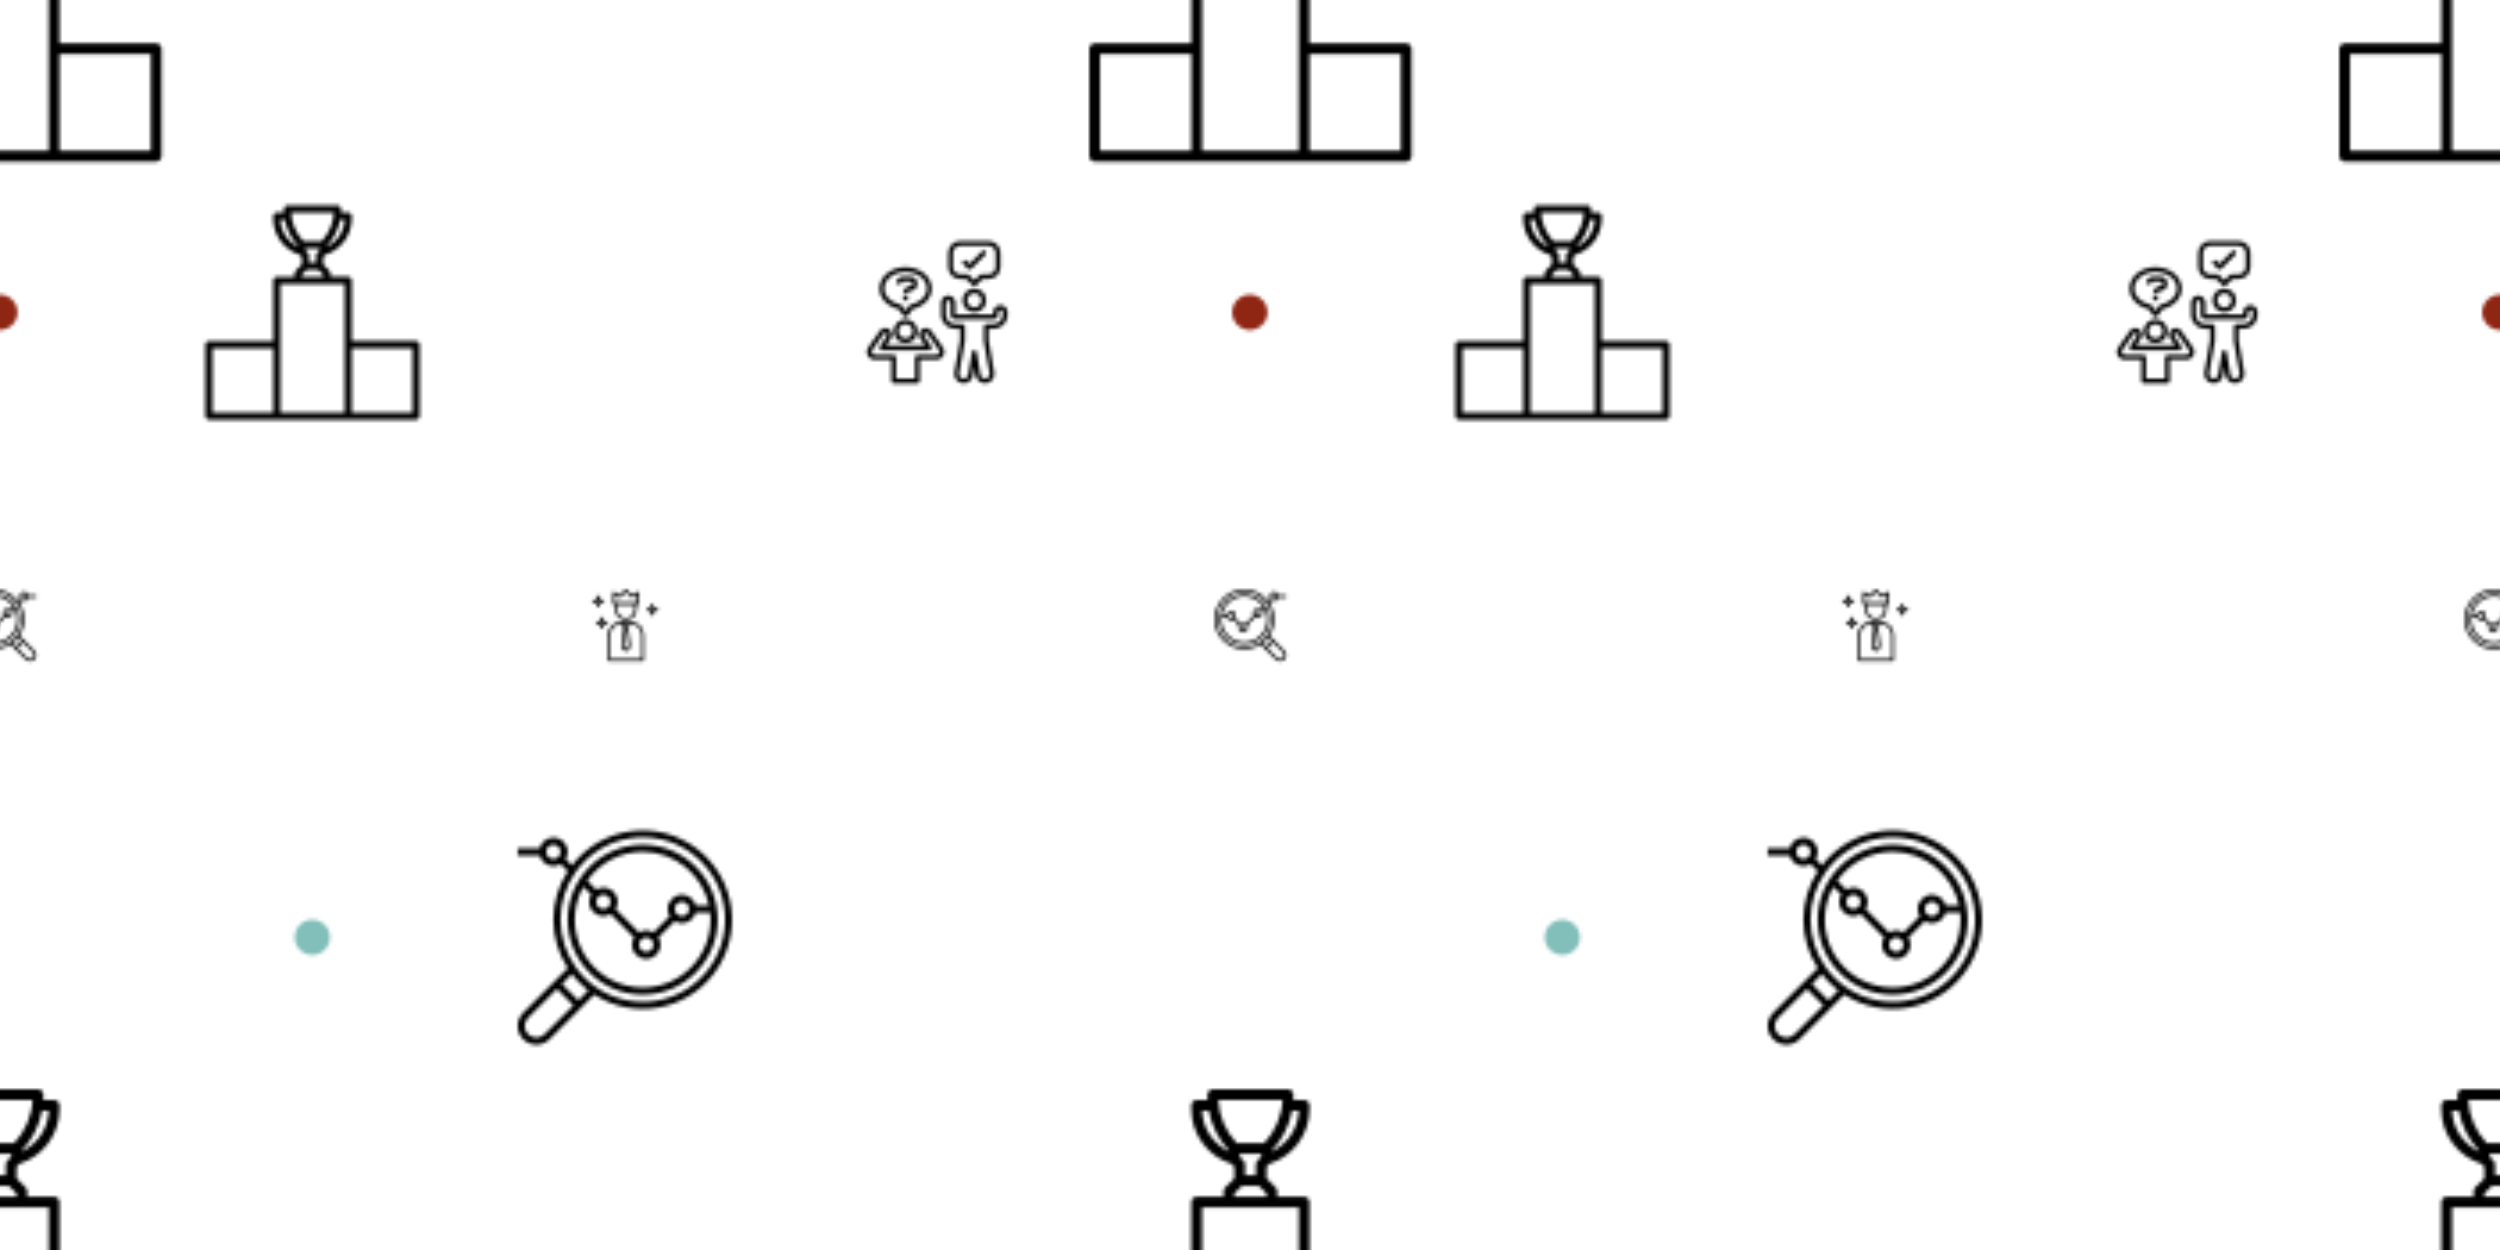 <svg xmlns="http://www.w3.org/2000/svg" xmlns:xlink="http://www.w3.org/1999/xlink" xmlns:fi="http://pattern.flaticon.com/" x="0" y="0" width="700" height="350" viewBox="0 0 700 350"><rect x="0px" y="0px" width="100%" height="100%" opacity="1" fill="#ffffff"/><defs><path d="M472,304H328V168c0-4.418-3.582-8-8-8h-40v-8c0-2.122-0.844-4.156-2.344-5.656L264,132.688v-17.376l4.32-4.32    C303.737,99.74,327.848,66.921,328,29.76V24c0-4.418-3.582-8-8-8h-16.256c0.08-1.752,0.256-3.488,0.256-5.256V8    c0-4.418-3.582-8-8-8H184c-4.418,0-8,3.582-8,8v2.744c0,1.768,0.176,3.504,0.256,5.256H160c-4.418,0-8,3.582-8,8v5.76    c0.152,37.161,24.263,69.98,59.68,81.232l4.32,4.32v17.376l-13.656,13.656c-1.5,1.5-2.344,3.534-2.344,5.656v8h-40    c-4.418,0-8,3.582-8,8v136H8c-4.418,0-8,3.582-8,8v160c0,4.418,3.582,8,8,8h464c4.418,0,8-3.582,8-8V312    C480,307.582,476.418,304,472,304z M152,464H16V320h136V464z M302.016,32H312c-0.952,26.059-16.391,49.399-40,60.472v-1.4    C287.526,74.711,297.955,54.186,302.016,32z M208,92.472C184.391,81.399,168.952,58.059,168,32h9.952    c4.07,22.19,14.511,42.715,30.048,59.072V92.472z M192.136,16h95.728c-1.169,23.898-10.832,46.593-27.248,64h-41.232    C202.968,62.594,193.305,39.898,192.136,16z M229.656,106.344L224,100.688V96h32v4.688l-5.656,5.656    c-1.5,1.5-2.344,3.534-2.344,5.656v16h-16v-16C232,109.878,231.156,107.844,229.656,106.344z M216,155.312L227.312,144h25.376    L264,155.312V160h-48V155.312z M312,464H168V312V176h144V464z M464,464H328V320h136V464z" transform="matrix(0.188 0 0 0.188 305 305)" id="L1_181"/><g transform="matrix(0.083 0 0 0.083 242.5 67.5)" id="L1_182"><path d="M133.285,264c-22.091,0-40,17.909-40,40c0,22.091,17.909,40,40,40c22.08-0.026,39.974-17.92,40-40    C173.285,281.909,155.376,264,133.285,264z M133.285,328c-13.255,0-24-10.745-24-24s10.745-24,24-24s24,10.745,24,24    S146.54,328,133.285,328z"/><path d="M259.149,359.008l-39.128-55.912c-7.166-10.209-21.251-12.676-31.46-5.51c-10.025,7.036-12.614,20.781-5.836,30.982    L198.341,352H68.229l15.616-23.432c6.902-10.389,4.075-24.406-6.314-31.308c-10.201-6.777-23.946-4.188-30.982,5.836    L7.421,359.008c-8.249,11.791-5.377,28.037,6.414,36.286c4.377,3.062,9.589,4.705,14.93,4.706h56.52v72c0,4.418,3.582,8,8,8h80    c4.418,0,8-3.582,8-8v-72h56.52c14.39-0.003,26.053-11.672,26.05-26.062C263.854,368.596,262.211,363.385,259.149,359.008z     M243.616,382.181c-1.703,1.192-3.733,1.828-5.811,1.819h-64.52c-4.418,0-8,3.582-8,8v72h-64v-72c0-4.418-3.582-8-8-8h-64.52    c-5.554,0.001-10.057-4.5-10.059-10.053c-0.001-2.065,0.634-4.079,1.819-5.771l39.16-55.912c2.052-3.002,6.15-3.772,9.152-1.72    c3.002,2.052,3.772,6.15,1.72,9.152L46.629,355.56c-2.452,3.675-1.461,8.643,2.215,11.095c1.315,0.877,2.86,1.345,4.441,1.345h160    c4.418,0.001,8.001-3.581,8.001-7.999c0-1.581-0.468-3.126-1.345-4.441l-23.904-35.864c-2.052-3.002-1.282-7.1,1.72-9.152    c3.002-2.052,7.1-1.282,9.152,1.72l39.176,55.912C249.271,372.725,248.165,378.996,243.616,382.181z"/><path d="M149.285,120h-24c-13.255,0-24,10.745-24,24h16c0-4.418,3.582-8,8-8h24c4.418,0,8,3.582,8,8s-3.582,8-8,8    c-13.255,0-24,10.745-24,24h16c0-4.418,3.582-8,8-8c13.255,0,24-10.745,24-24S162.54,120,149.285,120z"/><rect x="125px" y="184px" width="16px" height="16px"/><path d="M133.285,88c-48.52,0-88,32.296-88,72c0,32.352,26.12,60.448,63.896,69.192l17.704,23.608    c2.651,3.535,7.665,4.251,11.2,1.6c0.606-0.455,1.145-0.994,1.6-1.6l17.704-23.608c37.776-8.744,63.896-36.84,63.896-69.192    C221.285,120.296,181.805,88,133.285,88z M151.197,214.168c-1.918,0.392-3.626,1.474-4.8,3.04l-13.112,17.456l-13.096-17.456    c-1.174-1.567-2.882-2.648-4.8-3.04C83.525,207.776,61.285,185.504,61.285,160c0-30.872,32.296-56,72-56s72,25.128,72,56    C205.285,185.504,183.045,207.776,151.197,214.168z"/><path d="M365.285,160c-22.08,0.026-39.974,17.92-40,40c0,22.091,17.909,40,40,40c22.091,0,40-17.909,40-40    S387.376,160,365.285,160z M365.285,224c-13.255,0-24-10.745-24-24s10.745-24,24-24s24,10.745,24,24S378.54,224,365.285,224z"/><path d="M413.285,0h-96c-22.08,0.026-39.974,17.92-40,40v48c0.026,22.08,17.92,39.974,40,40h20.688l21.656,21.656    c3.124,3.123,8.188,3.123,11.312,0L392.597,128h20.688c22.08-0.026,39.974-17.92,40-40V40C453.259,17.92,435.365,0.026,413.285,0z     M437.285,88c0,13.255-10.745,24-24,24h-24c-2.122,0-4.156,0.844-5.656,2.344l-18.344,18.344l-18.344-18.344    c-1.5-1.5-3.534-2.344-5.656-2.344h-24c-13.255,0-24-10.745-24-24V40c0-13.255,10.745-24,24-24h96c13.255,0,24,10.745,24,24V88z"/><path d="M457.285,216.32c-13.069-2.209-25.455,6.595-27.664,19.664c-0.224,1.327-0.337,2.67-0.336,4.016v8h-128v-39.144    c0.15-11.941-8.274-22.276-20-24.536c-13.069-2.209-25.455,6.595-27.664,19.664c-0.224,1.327-0.337,2.67-0.336,4.016v40    c0.026,26.499,21.501,47.974,48,48h16v39.296l-19,107.68c-2.945,17.176,8.592,33.487,25.768,36.432    c17.176,2.945,33.487-8.592,36.432-25.768l4.8-28.968l4.8,28.976c2.947,17.167,19.253,28.695,36.42,25.748    c17.167-2.947,28.695-19.253,25.748-36.42l-18.968-107.68V296h16c26.499-0.026,47.974-21.501,48-48v-7.144    C477.435,228.915,469.011,218.58,457.285,216.32z M461.285,248c0,17.673-14.327,32-32,32h-24c-4.418,0-8,3.582-8,8v48    c-0.001,0.467,0.041,0.933,0.128,1.392l19.12,108.368c1.497,8.453-4.143,16.519-12.596,18.016    c-8.453,1.497-16.519-4.143-18.016-12.596c-0.01-0.054-0.019-0.109-0.028-0.164l-12.72-76.328    c-0.737-4.356-4.866-7.291-9.222-6.554c-3.357,0.568-5.986,3.197-6.554,6.554l-12.72,76.32    c-1.358,8.477-9.331,14.247-17.807,12.889c-8.477-1.358-14.247-9.331-12.889-17.807c0.018-0.11,0.036-0.22,0.056-0.33    l19.12-108.368c0.087-0.459,0.13-0.925,0.128-1.392v-48c0-4.418-3.582-8-8-8h-24c-17.673,0-32-14.327-32-32v-40    c-0.002-4.418,3.578-8.002,7.997-8.003c0.471,0,0.94,0.041,1.403,0.123c3.994,0.977,6.752,4.627,6.6,8.736V248    c0,8.837,7.163,16,16,16h128c8.837,0,16-7.163,16-16v-8c-0.001-2.351,1.032-4.583,2.824-6.104c1.814-1.55,4.228-2.203,6.576-1.776    c3.994,0.977,6.752,4.627,6.6,8.736V248z"/><path d="M403.137,34.344c-3.07-3.178-8.134-3.266-11.312-0.196c-0.067,0.064-0.132,0.13-0.196,0.196l-42.344,42.344    l-10.344-10.344c-3.178-3.07-8.242-2.982-11.312,0.196c-2.995,3.1-2.995,8.016,0,11.116l16,16c3.124,3.123,8.188,3.123,11.312,0    l48-48C406.119,42.586,406.207,37.522,403.137,34.344z"/></g><g transform="matrix(0.042 0 0 0.042 340 165)" id="L1_183"><path d="M200.182,32.106c-92.784,0-168,75.216-168,168s75.216,168,168,168s168-75.216,168-168    C368.081,107.364,292.924,32.207,200.182,32.106z M200.182,48.106c49.416,0.039,95.723,24.123,124.128,64.56l-20,20    c-4.867-2.945-10.439-4.521-16.128-4.56c-17.673,0-32,14.327-32,32c0.028,5.695,1.595,11.276,4.536,16.152l-52.384,52.384    c-9.919-6.048-22.385-6.048-32.304,0l-36.384-36.384c2.941-4.876,4.508-10.457,4.536-16.152    c0.022-17.638-14.258-31.954-31.896-31.976c-14.587-0.018-27.332,9.849-30.968,23.976h-29.68    C66.785,98.159,128.614,48.211,200.182,48.106z M304.182,160.106c0,8.837-7.163,16-16,16s-16-7.163-16-16s7.163-16,16-16    S304.182,151.269,304.182,160.106z M208.182,256.106c0,8.837-7.163,16-16,16s-16-7.163-16-16c0-8.837,7.163-16,16-16    S208.182,247.269,208.182,256.106z M128.182,176.106c0,8.837-7.163,16-16,16s-16-7.163-16-16s7.163-16,16-16    S128.182,167.269,128.182,176.106z M274.036,333.012c-22.592,12.544-48.012,19.116-73.854,19.093    c-83.89,0.057-151.943-67.902-152-151.792c-0.004-5.414,0.282-10.825,0.856-16.208h32.28c3.637,14.085,16.317,23.945,30.864,24    c5.695-0.028,11.276-1.595,16.152-4.536l36.384,36.384c-2.941,4.876-4.508,10.457-4.536,16.152c0,17.673,14.327,32,32,32    s32-14.327,32-32c-0.028-5.695-1.595-11.276-4.536-16.152l52.384-52.384c4.876,2.941,10.457,4.508,16.152,4.536    c17.673,0,32-14.327,32-32c-0.028-5.695-1.595-11.276-4.536-16.152l17.44-17.432C373.801,199.849,347.363,292.298,274.036,333.012    z"/><path d="M400.182,80.106c14.547-0.055,27.227-9.914,30.864-24h49.136v-16h-49.136c-3.637-14.086-16.317-23.945-30.864-24    c-17.673,0-32,14.327-32,32c0.028,5.695,1.595,11.276,4.536,16.152l-14.056,14.056C291.407-9.307,165.855-25.817,78.234,41.438    S-25.897,234.246,41.358,321.867c63.484,82.707,179.855,102.77,267.368,46.095l24.144,24.144l11.312,11.312l64.4,64.4    c16.379,16.379,42.933,16.379,59.312,0c16.379-16.379,16.379-42.933,0-59.312l-64.4-64.4l-11.312-11.312l-24.144-24.144    c42.859-66.016,42.859-151.071,0-217.088l16-16C388.911,78.504,394.49,80.074,400.182,80.106z M400.182,32.106    c8.837,0,16,7.163,16,16s-7.163,16-16,16s-16-7.163-16-16S391.346,32.106,400.182,32.106z M456.582,419.818    c10.246,10.016,10.433,26.442,0.417,36.688c-10.016,10.246-26.442,10.433-36.688,0.417c-0.141-0.137-0.279-0.276-0.417-0.417    l-64.4-64.4l36.688-36.688L456.582,419.818z M380.87,344.106l-36.688,36.688l-22.144-22.144c1.128-0.864,2.184-1.816,3.296-2.704    s2.4-1.952,3.592-2.952c1.752-1.472,3.48-2.96,5.176-4.488c0.872-0.8,1.704-1.6,2.56-2.4c3.28-3.072,6.456-6.248,9.528-9.528    c0.8-0.856,1.6-1.688,2.4-2.56c1.528-1.696,3.016-3.424,4.488-5.176c1.003-1.184,1.987-2.381,2.952-3.592    c0.88-1.104,1.832-2.16,2.696-3.288L380.87,344.106z M349.846,306.946c-2.52,3.52-5.12,6.968-7.864,10.288    c-0.8,0.968-1.656,1.904-2.48,2.856c-2.448,2.848-4.976,5.611-7.584,8.288c-1.136,1.173-2.291,2.328-3.464,3.464    c-2.667,2.608-5.429,5.136-8.288,7.584c-0.952,0.8-1.888,1.672-2.856,2.48c-3.32,2.744-6.768,5.344-10.288,7.864    c-82.816,59.165-197.915,39.992-257.08-42.824S9.95,109.031,92.766,49.866S290.681,9.873,349.846,92.69    C395.627,156.772,395.627,242.864,349.846,306.946z"/></g><g transform="matrix(0.042 0 0 0.042 165 165)" id="L1_184"><path d="M275.999,215.998h-64c-48.577,0.057-87.943,39.423-88,88v168c0,4.418,3.582,8,8,8h224c4.418,0,8-3.582,8-8v-168    C363.942,255.421,324.576,216.056,275.999,215.998z M243.159,252.438l-10.216-20.44h22.112l-10.256,20.424    c-0.54,1.114-0.814,2.338-0.8,3.576c-0.003,0.326,0.019,0.653,0.064,0.976l15.512,124.136l-15.576,15.576l-15.576-15.576    l15.512-124.12c0.046-0.329,0.067-0.66,0.064-0.992C243.998,254.763,243.71,253.544,243.159,252.438z M347.999,463.998h-208v-160    c0.049-39.744,32.256-71.952,72-72h3.056l12.704,25.408l-15.696,125.6c-0.306,2.449,0.535,4.902,2.28,6.648l24,24    c3.124,3.123,8.188,3.123,11.312,0l24-24c1.745-1.746,2.586-4.199,2.28-6.648l-15.696-125.6l12.704-25.408h3.056    c39.744,0.048,71.952,32.256,72,72V463.998z"/><path d="M323.998,16c-1.451,0-2.875,0.395-4.118,1.142l-34.64,20.8l-35.584-35.6c-3.124-3.123-8.188-3.123-11.312,0    l-35.584,35.584l-34.64-20.8c-3.787-2.275-8.702-1.05-10.978,2.737c-0.75,1.248-1.145,2.678-1.142,4.135v72c0,4.418,3.582,8,8,8h8    v32c0,39.764,32.236,72,72,72c39.765,0,72-32.236,72-72v-32h8c4.418,0,8-3.582,8-8v-72C331.998,19.58,328.416,15.999,323.998,16z     M299.999,135.998c0,30.928-25.072,56-56,56c-30.928,0-56-25.072-56-56v-32h112V135.998z M315.999,87.998h-144V38.126    l27.88,16.728c3.148,1.891,7.179,1.396,9.776-1.2l34.344-34.344l34.344,34.344c2.597,2.596,6.628,3.091,9.776,1.2l27.88-16.728    V87.998z"/><path d="M451.999,127.998c-13.255,0-24-10.745-24-24c0-4.418-3.582-8-8-8s-8,3.582-8,8c0,13.255-10.745,24-24,24    c-4.418,0-8,3.582-8,8s3.582,8,8,8c13.255,0,24,10.745,24,24c0,4.418,3.582,8,8,8s8-3.582,8-8c0-13.255,10.745-24,24-24    c4.418,0,8-3.582,8-8S456.417,127.998,451.999,127.998z M419.999,144.246c-2.33-3.138-5.109-5.917-8.248-8.248    c3.138-2.331,5.918-5.109,8.248-8.248c2.331,3.138,5.109,5.917,8.248,8.248C425.109,138.329,422.33,141.108,419.999,144.246z"/><path d="M115.999,215.998c-13.255,0-24-10.745-24-24c0-4.418-3.582-8-8-8s-8,3.582-8,8c0,13.255-10.745,24-24,24    c-4.418,0-8,3.582-8,8s3.582,8,8,8c13.255,0,24,10.745,24,24c0,4.418,3.582,8,8,8s8-3.582,8-8c0-13.255,10.745-24,24-24    c4.418,0,8-3.582,8-8S120.417,215.998,115.999,215.998z M83.999,232.246c-2.331-3.138-5.109-5.917-8.248-8.248    c3.138-2.331,5.917-5.109,8.248-8.248c2.331,3.138,5.109,5.917,8.248,8.248C89.109,226.329,86.33,229.108,83.999,232.246z"/><path d="M91.999,71.998c-13.255,0-24-10.745-24-24c0-4.418-3.582-8-8-8s-8,3.582-8,8c0,13.255-10.745,24-24,24    c-4.418,0-8,3.582-8,8s3.582,8,8,8c13.255,0,24,10.745,24,24c0,4.418,3.582,8,8,8s8-3.582,8-8c0-13.255,10.745-24,24-24    c4.418,0,8-3.582,8-8S96.417,71.998,91.999,71.998z M59.999,88.246c-2.331-3.138-5.109-5.917-8.248-8.248    c3.138-2.331,5.917-5.109,8.248-8.248c2.331,3.138,5.109,5.917,8.248,8.248C65.109,82.329,62.33,85.108,59.999,88.246z"/></g><path d="M165,0C74.019,0,0,74.019,0,165s74.019,165,165,165c90.982,0,165-74.019,165-165S255.982,0,165,0z" transform="matrix(0.03 0 0 0.03 345 82.5)" id="L1_187" fill="#8f2513"/><path d="M472,304H328V168c0-4.418-3.582-8-8-8h-40v-8c0-2.122-0.844-4.156-2.344-5.656L264,132.688v-17.376l4.32-4.32    C303.737,99.74,327.848,66.921,328,29.76V24c0-4.418-3.582-8-8-8h-16.256c0.08-1.752,0.256-3.488,0.256-5.256V8    c0-4.418-3.582-8-8-8H184c-4.418,0-8,3.582-8,8v2.744c0,1.768,0.176,3.504,0.256,5.256H160c-4.418,0-8,3.582-8,8v5.76    c0.152,37.161,24.263,69.98,59.68,81.232l4.32,4.32v17.376l-13.656,13.656c-1.5,1.5-2.344,3.534-2.344,5.656v8h-40    c-4.418,0-8,3.582-8,8v136H8c-4.418,0-8,3.582-8,8v160c0,4.418,3.582,8,8,8h464c4.418,0,8-3.582,8-8V312    C480,307.582,476.418,304,472,304z M152,464H16V320h136V464z M302.016,32H312c-0.952,26.059-16.391,49.399-40,60.472v-1.4    C287.526,74.711,297.955,54.186,302.016,32z M208,92.472C184.391,81.399,168.952,58.059,168,32h9.952    c4.07,22.19,14.511,42.715,30.048,59.072V92.472z M192.136,16h95.728c-1.169,23.898-10.832,46.593-27.248,64h-41.232    C202.968,62.594,193.305,39.898,192.136,16z M229.656,106.344L224,100.688V96h32v4.688l-5.656,5.656    c-1.5,1.5-2.344,3.534-2.344,5.656v16h-16v-16C232,109.878,231.156,107.844,229.656,106.344z M216,155.312L227.312,144h25.376    L264,155.312V160h-48V155.312z M312,464H168V312V176h144V464z M464,464H328V320h136V464z" transform="matrix(-0.125 0 0 0.125 117.5 57.5)" id="L1_186"/><path d="M165,0C74.019,0,0,74.019,0,165s74.019,165,165,165c90.982,0,165-74.019,165-165S255.982,0,165,0z" transform="matrix(0.03 0 0 0.03 82.5 257.5)" id="L1_188" fill="#82bfba"/><g transform="matrix(-0.125 0 0 0.125 204.977 232.5)" id="L1_189"><path d="M200.182,32.106c-92.784,0-168,75.216-168,168s75.216,168,168,168s168-75.216,168-168    C368.081,107.364,292.924,32.207,200.182,32.106z M200.182,48.106c49.416,0.039,95.723,24.123,124.128,64.56l-20,20    c-4.867-2.945-10.439-4.521-16.128-4.56c-17.673,0-32,14.327-32,32c0.028,5.695,1.595,11.276,4.536,16.152l-52.384,52.384    c-9.919-6.048-22.385-6.048-32.304,0l-36.384-36.384c2.941-4.876,4.508-10.457,4.536-16.152    c0.022-17.638-14.258-31.954-31.896-31.976c-14.587-0.018-27.332,9.849-30.968,23.976h-29.68    C66.785,98.159,128.614,48.211,200.182,48.106z M304.182,160.106c0,8.837-7.163,16-16,16s-16-7.163-16-16s7.163-16,16-16    S304.182,151.269,304.182,160.106z M208.182,256.106c0,8.837-7.163,16-16,16s-16-7.163-16-16c0-8.837,7.163-16,16-16    S208.182,247.269,208.182,256.106z M128.182,176.106c0,8.837-7.163,16-16,16s-16-7.163-16-16s7.163-16,16-16    S128.182,167.269,128.182,176.106z M274.036,333.012c-22.592,12.544-48.012,19.116-73.854,19.093    c-83.89,0.057-151.943-67.902-152-151.792c-0.004-5.414,0.282-10.825,0.856-16.208h32.28c3.637,14.085,16.317,23.945,30.864,24    c5.695-0.028,11.276-1.595,16.152-4.536l36.384,36.384c-2.941,4.876-4.508,10.457-4.536,16.152c0,17.673,14.327,32,32,32    s32-14.327,32-32c-0.028-5.695-1.595-11.276-4.536-16.152l52.384-52.384c4.876,2.941,10.457,4.508,16.152,4.536    c17.673,0,32-14.327,32-32c-0.028-5.695-1.595-11.276-4.536-16.152l17.44-17.432C373.801,199.849,347.363,292.298,274.036,333.012    z"/><path d="M400.182,80.106c14.547-0.055,27.227-9.914,30.864-24h49.136v-16h-49.136c-3.637-14.086-16.317-23.945-30.864-24    c-17.673,0-32,14.327-32,32c0.028,5.695,1.595,11.276,4.536,16.152l-14.056,14.056C291.407-9.307,165.855-25.817,78.234,41.438    S-25.897,234.246,41.358,321.867c63.484,82.707,179.855,102.77,267.368,46.095l24.144,24.144l11.312,11.312l64.4,64.4    c16.379,16.379,42.933,16.379,59.312,0c16.379-16.379,16.379-42.933,0-59.312l-64.4-64.4l-11.312-11.312l-24.144-24.144    c42.859-66.016,42.859-151.071,0-217.088l16-16C388.911,78.504,394.49,80.074,400.182,80.106z M400.182,32.106    c8.837,0,16,7.163,16,16s-7.163,16-16,16s-16-7.163-16-16S391.346,32.106,400.182,32.106z M456.582,419.818    c10.246,10.016,10.433,26.442,0.417,36.688c-10.016,10.246-26.442,10.433-36.688,0.417c-0.141-0.137-0.279-0.276-0.417-0.417    l-64.4-64.4l36.688-36.688L456.582,419.818z M380.87,344.106l-36.688,36.688l-22.144-22.144c1.128-0.864,2.184-1.816,3.296-2.704    s2.4-1.952,3.592-2.952c1.752-1.472,3.48-2.96,5.176-4.488c0.872-0.8,1.704-1.6,2.56-2.4c3.28-3.072,6.456-6.248,9.528-9.528    c0.8-0.856,1.6-1.688,2.4-2.56c1.528-1.696,3.016-3.424,4.488-5.176c1.003-1.184,1.987-2.381,2.952-3.592    c0.88-1.104,1.832-2.16,2.696-3.288L380.87,344.106z M349.846,306.946c-2.52,3.52-5.12,6.968-7.864,10.288    c-0.8,0.968-1.656,1.904-2.48,2.856c-2.448,2.848-4.976,5.611-7.584,8.288c-1.136,1.173-2.291,2.328-3.464,3.464    c-2.667,2.608-5.429,5.136-8.288,7.584c-0.952,0.8-1.888,1.672-2.856,2.48c-3.32,2.744-6.768,5.344-10.288,7.864    c-82.816,59.165-197.915,39.992-257.08-42.824S9.95,109.031,92.766,49.866S290.681,9.873,349.846,92.69    C395.627,156.772,395.627,242.864,349.846,306.946z"/></g></defs><g fi:class="KUsePattern"><pattern id="pattern_L1_181" width="350" height="350" patternUnits="userSpaceOnUse"><use xlink:href="#L1_181" x="-350" y="-350"/><use xlink:href="#L1_181" x="0" y="-350"/><use xlink:href="#L1_181" x="350" y="-350"/><use xlink:href="#L1_181" x="-350" y="0"/><use xlink:href="#L1_181" x="0" y="0"/><use xlink:href="#L1_181" x="350" y="0"/><use xlink:href="#L1_181" x="-350" y="350"/><use xlink:href="#L1_181" x="0" y="350"/><use xlink:href="#L1_181" x="350" y="350"/></pattern><rect x="0" y="0" width="100%" height="100%" fill="url(#pattern_L1_181)"/></g><g fi:class="KUsePattern"><pattern id="pattern_L1_182" width="350" height="350" patternUnits="userSpaceOnUse"><use xlink:href="#L1_182" x="-350" y="-350"/><use xlink:href="#L1_182" x="0" y="-350"/><use xlink:href="#L1_182" x="350" y="-350"/><use xlink:href="#L1_182" x="-350" y="0"/><use xlink:href="#L1_182" x="0" y="0"/><use xlink:href="#L1_182" x="350" y="0"/><use xlink:href="#L1_182" x="-350" y="350"/><use xlink:href="#L1_182" x="0" y="350"/><use xlink:href="#L1_182" x="350" y="350"/></pattern><rect x="0" y="0" width="100%" height="100%" fill="url(#pattern_L1_182)"/></g><g fi:class="KUsePattern"><pattern id="pattern_L1_183" width="350" height="350" patternUnits="userSpaceOnUse"><use xlink:href="#L1_183" x="-350" y="-350"/><use xlink:href="#L1_183" x="0" y="-350"/><use xlink:href="#L1_183" x="350" y="-350"/><use xlink:href="#L1_183" x="-350" y="0"/><use xlink:href="#L1_183" x="0" y="0"/><use xlink:href="#L1_183" x="350" y="0"/><use xlink:href="#L1_183" x="-350" y="350"/><use xlink:href="#L1_183" x="0" y="350"/><use xlink:href="#L1_183" x="350" y="350"/></pattern><rect x="0" y="0" width="100%" height="100%" fill="url(#pattern_L1_183)"/></g><g fi:class="KUsePattern"><pattern id="pattern_L1_184" width="350" height="350" patternUnits="userSpaceOnUse"><use xlink:href="#L1_184" x="-350" y="-350"/><use xlink:href="#L1_184" x="0" y="-350"/><use xlink:href="#L1_184" x="350" y="-350"/><use xlink:href="#L1_184" x="-350" y="0"/><use xlink:href="#L1_184" x="0" y="0"/><use xlink:href="#L1_184" x="350" y="0"/><use xlink:href="#L1_184" x="-350" y="350"/><use xlink:href="#L1_184" x="0" y="350"/><use xlink:href="#L1_184" x="350" y="350"/></pattern><rect x="0" y="0" width="100%" height="100%" fill="url(#pattern_L1_184)"/></g><g fi:class="KUsePattern"><pattern id="pattern_L1_187" width="350" height="350" patternUnits="userSpaceOnUse"><use xlink:href="#L1_187" x="-350" y="-350"/><use xlink:href="#L1_187" x="0" y="-350"/><use xlink:href="#L1_187" x="350" y="-350"/><use xlink:href="#L1_187" x="-350" y="0"/><use xlink:href="#L1_187" x="0" y="0"/><use xlink:href="#L1_187" x="350" y="0"/><use xlink:href="#L1_187" x="-350" y="350"/><use xlink:href="#L1_187" x="0" y="350"/><use xlink:href="#L1_187" x="350" y="350"/></pattern><rect x="0" y="0" width="100%" height="100%" fill="url(#pattern_L1_187)"/></g><g fi:class="KUsePattern"><pattern id="pattern_L1_186" width="350" height="350" patternUnits="userSpaceOnUse"><use xlink:href="#L1_186" x="-350" y="-350"/><use xlink:href="#L1_186" x="0" y="-350"/><use xlink:href="#L1_186" x="350" y="-350"/><use xlink:href="#L1_186" x="-350" y="0"/><use xlink:href="#L1_186" x="0" y="0"/><use xlink:href="#L1_186" x="350" y="0"/><use xlink:href="#L1_186" x="-350" y="350"/><use xlink:href="#L1_186" x="0" y="350"/><use xlink:href="#L1_186" x="350" y="350"/></pattern><rect x="0" y="0" width="100%" height="100%" fill="url(#pattern_L1_186)"/></g><g fi:class="KUsePattern"><pattern id="pattern_L1_188" width="350" height="350" patternUnits="userSpaceOnUse"><use xlink:href="#L1_188" x="-350" y="-350"/><use xlink:href="#L1_188" x="0" y="-350"/><use xlink:href="#L1_188" x="350" y="-350"/><use xlink:href="#L1_188" x="-350" y="0"/><use xlink:href="#L1_188" x="0" y="0"/><use xlink:href="#L1_188" x="350" y="0"/><use xlink:href="#L1_188" x="-350" y="350"/><use xlink:href="#L1_188" x="0" y="350"/><use xlink:href="#L1_188" x="350" y="350"/></pattern><rect x="0" y="0" width="100%" height="100%" fill="url(#pattern_L1_188)"/></g><g fi:class="KUsePattern"><pattern id="pattern_L1_189" width="350" height="350" patternUnits="userSpaceOnUse"><use xlink:href="#L1_189" x="-350" y="-350"/><use xlink:href="#L1_189" x="0" y="-350"/><use xlink:href="#L1_189" x="350" y="-350"/><use xlink:href="#L1_189" x="-350" y="0"/><use xlink:href="#L1_189" x="0" y="0"/><use xlink:href="#L1_189" x="350" y="0"/><use xlink:href="#L1_189" x="-350" y="350"/><use xlink:href="#L1_189" x="0" y="350"/><use xlink:href="#L1_189" x="350" y="350"/></pattern><rect x="0" y="0" width="100%" height="100%" fill="url(#pattern_L1_189)"/></g></svg>